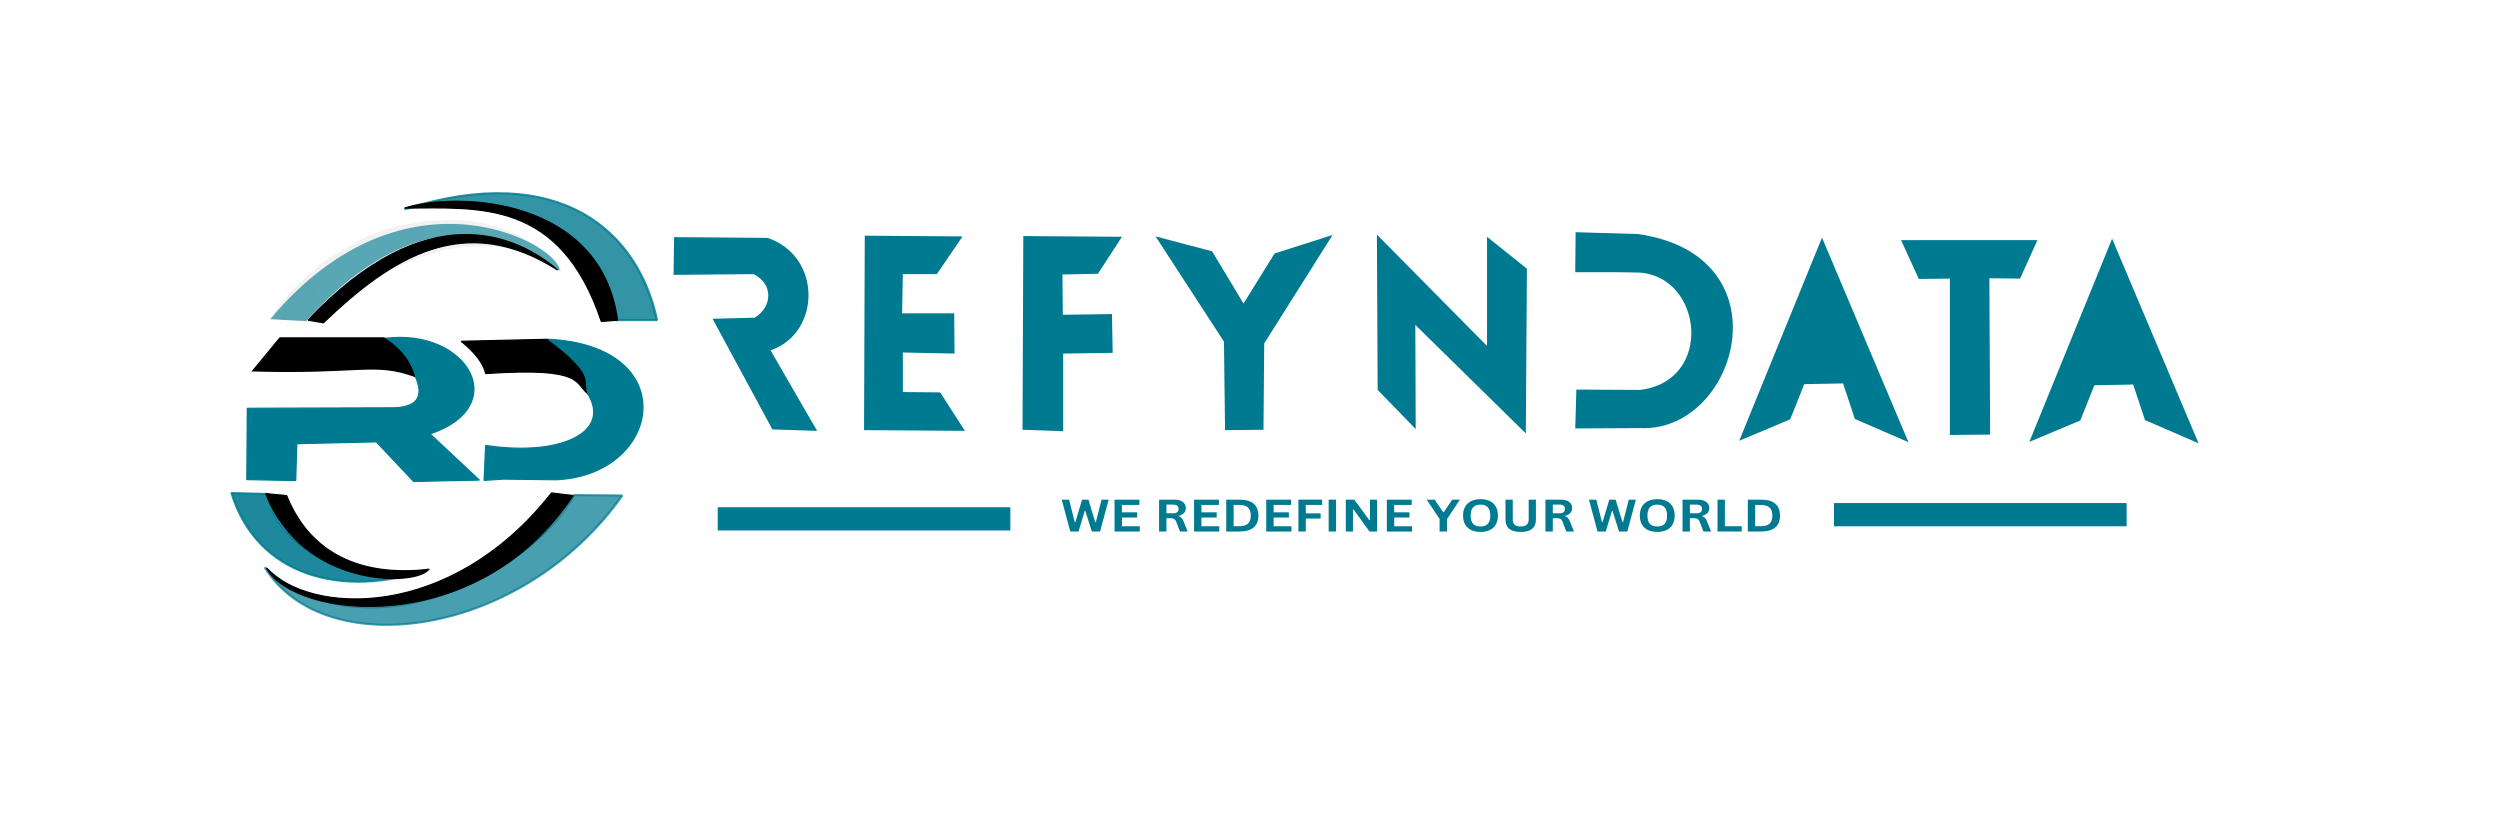 <?xml version="1.0" encoding="UTF-8" standalone="no"?>
<svg
   width="750"
   zoomAndPan="magnify"
   viewBox="0 0 562.5 187.5"
   height="250"
   preserveAspectRatio="xMidYMid"
   version="1.0"
   id="svg17863"
   sodipodi:docname="MW letter logo design (2).svg"
   inkscape:version="1.2.2 (732a01da63, 2022-12-09)"
   xmlns:inkscape="http://www.inkscape.org/namespaces/inkscape"
   xmlns:sodipodi="http://sodipodi.sourceforge.net/DTD/sodipodi-0.dtd"
   xmlns:xlink="http://www.w3.org/1999/xlink"
   xmlns="http://www.w3.org/2000/svg"
   xmlns:svg="http://www.w3.org/2000/svg">
  <sodipodi:namedview
     id="namedview17865"
     pagecolor="#ffffff"
     bordercolor="#000000"
     borderopacity="0.25"
     inkscape:showpageshadow="2"
     inkscape:pageopacity="0.0"
     inkscape:pagecheckerboard="0"
     inkscape:deskcolor="#d1d1d1"
     showgrid="false"
     inkscape:zoom="1.1370277"
     inkscape:cx="240.09969"
     inkscape:cy="262.52658"
     inkscape:window-width="1920"
     inkscape:window-height="991"
     inkscape:window-x="-9"
     inkscape:window-y="-9"
     inkscape:window-maximized="1"
     inkscape:current-layer="svg17863" />
  <defs
     id="defs17779">
    <g
       id="g17771" />
    <clipPath
       id="37480dcab2">
      <path
         d="M 63.977,206.895 H 305.715 v 27.688 H 63.977 Z m 0,0"
         clip-rule="nonzero"
         id="path17773" />
    </clipPath>
    <clipPath
       id="9ca12b0869">
      <path
         d="M 77.824,206.895 H 291.793 c 3.672,0 7.191,1.457 9.789,4.055 2.598,2.598 4.055,6.117 4.055,9.789 0,3.672 -1.457,7.191 -4.055,9.789 -2.598,2.598 -6.117,4.055 -9.789,4.055 H 77.824 c -3.672,0 -7.195,-1.457 -9.793,-4.055 -2.594,-2.598 -4.055,-6.117 -4.055,-9.789 0,-3.672 1.461,-7.191 4.055,-9.789 2.598,-2.598 6.121,-4.055 9.793,-4.055 z m 0,0"
         clip-rule="nonzero"
         id="path17776" />
    </clipPath>
    <inkscape:path-effect
       effect="bspline"
       id="path-effect15783"
       is_visible="true"
       lpeversion="1"
       weight="33.333"
       steps="2"
       helper_size="0"
       apply_no_weight="true"
       apply_with_weight="true"
       only_selected="false" />
    <linearGradient
       inkscape:collect="always"
       xlink:href="#linearGradient4941"
       id="linearGradient4943"
       x1="124.46"
       y1="106.072"
       x2="161.585"
       y2="106.072"
       gradientUnits="userSpaceOnUse" />
    <linearGradient
       inkscape:collect="always"
       id="linearGradient4941">
      <stop
         style="stop-color:#000000;stop-opacity:1;"
         offset="1"
         id="stop4937" />
      <stop
         style="stop-color:#000000;stop-opacity:0;"
         offset="1"
         id="stop4939" />
    </linearGradient>
    <linearGradient
       inkscape:collect="always"
       xlink:href="#linearGradient5294"
       id="linearGradient5296"
       x1="68.568"
       y1="162.123"
       x2="115.357"
       y2="162.123"
       gradientUnits="userSpaceOnUse" />
    <linearGradient
       inkscape:collect="always"
       id="linearGradient5294">
      <stop
         style="stop-color:#000000;stop-opacity:1;"
         offset="0.994"
         id="stop5290" />
      <stop
         style="stop-color:#000000;stop-opacity:0;"
         offset="1"
         id="stop5292" />
    </linearGradient>
    <linearGradient
       inkscape:collect="always"
       xlink:href="#linearGradient907"
       id="linearGradient909"
       x1="80.647"
       y1="76.656"
       x2="152.329"
       y2="76.656"
       gradientUnits="userSpaceOnUse" />
    <linearGradient
       inkscape:collect="always"
       id="linearGradient907">
      <stop
         style="stop-color:#000000;stop-opacity:1;"
         offset="0.959"
         id="stop903" />
      <stop
         style="stop-color:#000000;stop-opacity:0;"
         offset="1"
         id="stop905" />
    </linearGradient>
    <linearGradient
       inkscape:collect="always"
       xlink:href="#linearGradient1700"
       id="linearGradient1702"
       x1="108.324"
       y1="70.91"
       x2="169.466"
       y2="70.91"
       gradientUnits="userSpaceOnUse" />
    <linearGradient
       inkscape:collect="always"
       id="linearGradient1700">
      <stop
         style="stop-color:#000000;stop-opacity:1;"
         offset="1"
         id="stop1696" />
      <stop
         style="stop-color:#241f1c;stop-opacity:0;"
         offset="1"
         id="stop1698" />
    </linearGradient>
    <linearGradient
       inkscape:collect="always"
       xlink:href="#linearGradient4941"
       id="linearGradient5373"
       x1="68.796"
       y1="166.654"
       x2="156.741"
       y2="166.654"
       gradientUnits="userSpaceOnUse" />
    <linearGradient
       inkscape:collect="always"
       xlink:href="#linearGradient4941"
       id="linearGradient5817"
       x1="11.045"
       y1="79.776"
       x2="57.91"
       y2="79.776"
       gradientUnits="userSpaceOnUse"
       gradientTransform="translate(53.582,22.985)" />
  </defs>
  <rect
     x="-684.888"
     width="450"
     fill="#ffffff"
     y="44.59"
     height="450"
     fill-opacity="1"
     id="rect17781"
     style="display:none" />
  <rect
     x="-659.701"
     width="450"
     fill="#ffffff"
     y="20.336"
     height="450"
     fill-opacity="1"
     id="rect17783"
     style="display:none" />
  <g
     fill="#0079a0"
     fill-opacity="1"
     id="g17797"
     style="display:none">
    <g
       transform="translate(120.866,225.065)"
       id="g17795">
      <g
         id="g17793">
        <path
           d="m 9.535,0 h 3.543 L 9.449,-6.453 c 4.59,-1.332 4.043,-9.184 -1.531,-9.184 H 1.75 V 0 h 3.129 v -5.969 h 1.508 z m -4.656,-9.012 v -3.496 h 2.754 c 2.121,0 2.121,3.496 0,3.496 z m 0,0"
           id="path17791" />
      </g>
    </g>
  </g>
  <g
     fill="#0079a0"
     fill-opacity="1"
     id="g17805"
     style="display:none">
    <g
       transform="translate(135.889,225.065)"
       id="g17803">
      <g
         id="g17801">
        <path
           d="M 9.84,0 V -3.129 H 4.879 v -3.125 H 8.988 V -9.383 H 4.879 v -3.125 h 4.699 v -3.129 H 1.75 V 0 Z m 0,0"
           id="path17799" />
      </g>
    </g>
  </g>
  <g
     fill="#0079a0"
     fill-opacity="1"
     id="g17813"
     style="display:none">
    <g
       transform="translate(148.528,225.065)"
       id="g17811">
      <g
         id="g17809">
        <path
           d="m 9.559,-12.508 v -3.129 H 1.75 V 0 H 4.879 V -6.254 H 8.855 V -9.383 H 4.879 v -3.125 z m 0,0"
           id="path17807" />
      </g>
    </g>
  </g>
  <g
     fill="#0079a0"
     fill-opacity="1"
     id="g17821"
     style="display:none">
    <g
       transform="translate(160.534,225.065)"
       id="g17819">
      <g
         id="g17817">
        <path
           d="m 5.578,0 h 3.105 v -7.043 l 5.465,-8.594 H 10.324 L 7.129,-10.258 3.938,-15.637 H 0.133 l 5.445,8.594 z m 0,0"
           id="path17815" />
      </g>
    </g>
  </g>
  <g
     fill="#0079a0"
     fill-opacity="1"
     id="g17829"
     style="display:none">
    <g
       transform="translate(176.344,225.065)"
       id="g17827">
      <g
         id="g17825">
        <path
           d="m 4.879,-8.508 7.914,8.836 H 13.625 V -15.613 H 10.477 V -6.781 L 2.582,-15.965 H 1.75 V 0 h 3.129 z m 0,0"
           id="path17823" />
      </g>
    </g>
  </g>
  <g
     fill="#0079a0"
     fill-opacity="1"
     id="g17837"
     style="display:none">
    <g
       transform="translate(193.357,225.065)"
       id="g17835">
      <g
         id="g17833">
        <path
           d="M 6.406,-15.637 1.721,-15.724 1.75,0 h 4.656 c 9.973,0 10.381,-15.637 0,-15.637 z m 0,3.129 c 5.76,-0.102 6.082,9.379 0,9.379 H 4.879 l -0.117,-9.35 z"
           id="path17831"
           sodipodi:nodetypes="sccssssccs" />
      </g>
    </g>
  </g>
  <g
     fill="#0079a0"
     fill-opacity="1"
     id="g17845"
     style="display:none">
    <g
       transform="translate(210.37,225.065)"
       id="g17843">
      <g
         id="g17841">
        <path
           d="M 0.352,0 H 3.895 L 4.504,-1.684 H 9.688 L 10.324,0 H 13.844 L 7.262,-16.207 H 6.934 Z m 5.289,-4.613 1.469,-4.07 1.422,4.07 z m 0,0"
           id="path17839" />
      </g>
    </g>
  </g>
  <g
     fill="#0079a0"
     fill-opacity="1"
     id="g17845-3"
     style="display:none">
    <g
       transform="translate(210.37,225.065)"
       id="g17843-8">
      <g
         id="g17841-8">
        <path
           d="M 0.352,0 H 3.895 L 4.504,-1.684 H 9.688 L 10.324,0 H 13.844 L 7.262,-16.207 H 6.934 Z m 5.289,-4.613 1.469,-4.07 1.422,4.07 z m 0,0"
           id="path17839-5" />
      </g>
    </g>
  </g>
  <g
     fill="#0079a0"
     fill-opacity="1"
     id="g17845-3-2"
     style="display:none">
    <g
       transform="translate(210.37,225.065)"
       id="g17843-8-1">
      <g
         id="g17841-8-0">
        <path
           d="M 0.352,0 H 3.895 L 4.504,-1.684 H 9.688 L 10.324,0 H 13.844 L 7.262,-16.207 H 6.934 Z m 5.289,-4.613 1.469,-4.07 1.422,4.07 z m 0,0"
           id="path17839-5-8" />
      </g>
    </g>
  </g>
  <g
     fill="#0079a0"
     fill-opacity="1"
     id="g17853"
     style="display:none">
    <g
       transform="translate(226.267,225.065)"
       id="g17851">
      <g
         id="g17849">
        <path
           d="m 7.457,0 v -12.508 h 3.895 v -3.105 H 0.438 v 3.105 H 4.332 V 0 Z m 0,0"
           id="path17847" />
      </g>
    </g>
  </g>
  <g
     fill="#0079a0"
     fill-opacity="1"
     id="g17861"
     style="display:none">
    <g
       transform="translate(239.847,225.065)"
       id="g17859">
      <g
         id="g17857">
        <path
           d="M 0.352,0 H 3.895 L 4.504,-1.684 H 9.688 L 10.324,0 H 13.844 L 7.262,-16.207 H 6.934 Z m 5.289,-4.613 1.469,-4.07 1.422,4.07 z m 0,0"
           id="path17855" />
      </g>
    </g>
  </g>
  <g
     id="g27327"
     transform="matrix(2.852,0,0,2.8,-387.482,-380.469)">
    <g
       id="g20502"
       transform="translate(66.348,-54.571)">
      <path
         style="opacity:1;fill:#007a90;fill-opacity:1;stroke:#000000;stroke-width:0;stroke-dasharray:none"
         d="m 122.697,209.509 7.375,0.058 c 4.339,1.502 4.191,7.683 0.233,9.037 l 3.673,6.472 -3.527,-0.117 -4.722,-8.891 3.323,-0.087 c 1.393,-0.845 1.503,-2.711 -0.087,-3.498 l -6.312,0.058 z"
         id="path17869"
         sodipodi:nodetypes="cccccccccc" />
      <path
         style="opacity:1;fill:#007a90;fill-opacity:1;stroke:#000000;stroke-width:0;stroke-dasharray:none"
         d="m 137.739,209.392 7.667,0.058 0.029,0.029 -2.011,3.003 h -2.682 l -0.058,3.148 h 4.11 l 0.029,3.236 -4.081,-0.087 v 3.177 l 2.944,0.029 1.953,3.09 -7.958,-0.058 z"
         id="path17875"
         sodipodi:nodetypes="cccccccccccccc" />
      <path
         style="opacity:1;fill:#007a90;fill-opacity:1;stroke:#000000;stroke-width:0;stroke-dasharray:none"
         d="m 150.245,209.422 7.783,0.058 -1.895,2.973 -2.799,0.058 0.029,3.236 3.877,-0.058 0.058,3.119 -3.906,0.058 v 6.238 l -3.207,-0.117 z"
         id="path17877" />
      <path
         style="opacity:1;fill:#007a90;fill-opacity:1;stroke:#000000;stroke-width:0;stroke-dasharray:none"
         d="m 181.203,224.93 -3.003,-3.148 -0.058,-12.477 8.687,8.949 v -8.774 l 3.148,2.565 -0.087,13.235 -8.716,-8.716 z"
         id="path17879"
         sodipodi:nodetypes="ccccccccc" />
      <path
         style="opacity:1;fill:#007a90;fill-opacity:1;stroke:#000000;stroke-width:0;stroke-dasharray:none"
         d="m 160.681,209.451 4.46,1.195 2.478,4.198 2.449,-4.023 4.577,-1.487 -5.393,8.716 -0.058,6.938 -3.032,0.029 -0.087,-7.113 z"
         id="path17881" />
      <path
         style="opacity:1;fill:#007a90;fill-opacity:1;stroke:#000000;stroke-width:0;stroke-dasharray:none"
         d="m 193.789,212.324 h 3.2 l 1.762,0.029 c 5.099,0.224 6.02,8.717 0.147,9.433 l -5.02,-0.029 -0.088,3.125 5.167,-0.029 c 7.672,0.319 11.61,-13.89 -0.235,-15.595 l -4.903,-0.146 z"
         id="path17883"
         sodipodi:nodetypes="cccccccccc" />
      <path
         style="opacity:1;fill:#007a90;fill-opacity:1;stroke:#000000;stroke-width:0;stroke-dasharray:none"
         d="m 206.727,225.871 6.53,-16.325 6.821,16.441 -4.227,-1.866 -0.933,-2.857 -3.061,0.058 -1.108,2.828 z"
         id="path17885" />
      <path
         style="fill:#007a90;fill-opacity:1;stroke:#000000;stroke-width:0;stroke-dasharray:none"
         d="m 229.614,225.96 6.53,-16.325 6.821,16.441 -4.227,-1.866 -0.933,-2.857 -3.061,0.058 -1.108,2.828 z"
         id="path17885-5" />
      <path
         style="opacity:1;fill:#007a90;fill-opacity:1;stroke:#000000;stroke-width:0;stroke-dasharray:none"
         d="m 219.495,209.751 1.399,3.119 2.449,-0.029 v 12.564 l 3.177,-0.029 -0.058,-12.564 2.42,0.029 1.37,-3.09 z"
         id="path17889" />
    </g>
    <g
       id="g6178"
       transform="matrix(0.276,0,0,0.242,137.861,139.724)">
      <path
         style="opacity:0.81;fill:#000000;fill-opacity:0.063;stroke:#000000;stroke-width:0;stroke-miterlimit:0;stroke-opacity:1"
         d="m 72.518,90.09 c 2.373,0.712 7.957,0.858 10.748,0.913 2.791,0.055 2.791,0.019 2.864,-0.237 0.073,-0.256 0.219,-0.73 0.511,-1.241 0.292,-0.511 0.73,-1.059 1.35,-1.77 0.62,-0.712 1.423,-1.588 2.318,-2.537 0.894,-0.949 1.88,-1.971 2.92,-3.066 1.04,-1.095 2.135,-2.263 3.759,-3.558 1.624,-1.296 3.777,-2.719 5.694,-3.85 1.916,-1.131 3.595,-1.971 5.328,-2.828 1.734,-0.858 3.522,-1.734 5.073,-2.39 1.551,-0.657 2.865,-1.095 4.106,-1.533 1.241,-0.438 2.409,-0.876 3.686,-1.186 1.278,-0.31 2.664,-0.493 4.653,-0.639 1.989,-0.146 4.58,-0.255 6.606,-0.219 2.026,0.037 3.485,0.219 4.891,0.529 1.405,0.31 2.755,0.748 3.814,1.077 1.058,0.328 1.825,0.547 2.956,0.985 1.131,0.438 2.628,1.095 3.869,1.807 1.241,0.712 2.226,1.478 3.193,2.281 0.967,0.803 1.916,1.642 2.299,1.843 0.383,0.201 0.2,-0.237 -0.091,-0.766 -0.292,-0.529 -0.693,-1.15 -1.204,-1.861 -0.511,-0.712 -1.131,-1.515 -2.08,-2.482 -0.949,-0.967 -2.226,-2.099 -3.193,-2.974 -0.967,-0.876 -1.624,-1.496 -2.774,-2.299 -1.15,-0.803 -2.792,-1.788 -4.069,-2.5 -1.277,-0.712 -2.19,-1.15 -3.23,-1.533 -1.04,-0.383 -2.208,-0.712 -3.23,-1.022 -1.022,-0.31 -1.898,-0.602 -3.23,-0.894 -1.332,-0.292 -3.12,-0.584 -4.69,-0.767 -1.569,-0.183 -2.92,-0.256 -4.507,-0.237 -1.588,0.018 -3.412,0.128 -5.347,0.347 -1.934,0.219 -3.978,0.547 -5.967,0.967 -1.989,0.42 -3.923,0.931 -5.511,1.478 -1.588,0.547 -2.829,1.131 -4.142,1.752 -1.314,0.62 -2.701,1.277 -3.978,2.007 -1.277,0.73 -2.445,1.533 -3.522,2.263 -1.077,0.73 -2.062,1.387 -3.193,2.153 -1.131,0.766 -2.409,1.642 -3.595,2.646 -1.186,1.004 -2.281,2.135 -3.321,3.212 -1.04,1.077 -2.026,2.099 -3.102,3.285 -1.077,1.186 -2.245,2.536 -3.266,3.814 -1.022,1.277 -1.898,2.482 -2.555,3.431 -0.657,0.949 -1.095,1.642 -1.734,2.628 -0.639,0.985 -1.478,2.263 0.895,2.974 z"
         id="path15781"
         inkscape:path-effect="#path-effect15783"
         inkscape:original-d="m 69.305589,90.655651 c 5.584862,0.146984 11.168725,0.292967 16.751587,0.43795 0.001,-0.0355 0.001,-0.07199 0,-0.109487 0.146987,-0.473455 0.292967,-0.947892 0.43795,-1.423338 0.438959,-0.546448 0.8769,-1.093875 1.31385,-1.642312 0.803925,-0.874918 1.606817,-1.7508 2.408725,-2.6277 0.986408,-1.020904 1.971775,-2.042767 2.956163,-3.06565 1.095897,-1.16689 2.19075,-2.334734 3.284625,-3.5036 2.154297,-1.422366 4.307511,-2.845675 6.459761,-4.270013 1.67984,-0.838421 3.35862,-1.677808 5.03643,-2.518212 1.78933,-0.874918 3.57759,-1.7508 5.36488,-2.6277 1.31488,-0.436959 2.6287,-0.8749 3.94155,-1.31385 1.16889,-0.436959 2.33674,-0.8749 3.5036,-1.31385 1.38787,-0.181483 2.77469,-0.363959 4.16053,-0.547438 2.59226,-0.10849 5.18341,-0.217975 7.77361,-0.328462 1.46086,0.183482 2.92067,0.365958 4.3795,0.547437 1.35137,0.438959 2.70169,0.8769 4.05104,1.31385 0.76743,0.219979 1.53382,0.43895 2.29924,0.656925 1.49736,0.657938 2.99366,1.31485 4.48898,1.970775 0.98641,0.767428 1.97178,1.533825 2.95617,2.299238 0.94991,0.840421 1.89878,1.679808 2.84667,2.518212 -0.18148,-0.436959 -0.36396,-0.8749 -0.54744,-1.31385 -0.40046,-0.619441 -0.8019,-1.239858 -1.20436,-1.861287 -0.61944,-0.801925 -1.23986,-1.604817 -1.86129,-2.408725 -1.27637,-1.130394 -2.5537,-2.261742 -3.83206,-3.394113 -0.65594,-0.619442 -1.31285,-1.239858 -1.97077,-1.861288 -1.64135,-0.984407 -3.28363,-1.969775 -4.92694,-2.956162 -0.91141,-0.436959 -1.82379,-0.8749 -2.73719,-1.31385 -1.16689,-0.327469 -2.33473,-0.655925 -3.5036,-0.985388 -0.87492,-0.290972 -1.7508,-0.582933 -2.6277,-0.8759 -1.78733,-0.290972 -3.57559,-0.582933 -5.36489,-0.8759 -1.34937,-0.07199 -2.69969,-0.144983 -4.05103,-0.218975 -1.82383,0.11049 -3.64859,0.219975 -5.47438,0.328463 -2.04281,0.329469 -4.08653,0.657925 -6.1313,0.985387 -1.93332,0.511952 -3.86756,1.022884 -5.80284,1.532825 -1.23988,0.584945 -2.48071,1.168867 -3.722571,1.7518 -1.385869,0.657939 -2.772683,1.31485 -4.160525,1.970775 -1.16689,0.803925 -2.334733,1.606817 -3.5036,2.408726 -0.984407,0.657938 -1.969775,1.31485 -2.956163,1.970775 -1.276379,0.876917 -2.553708,1.7528 -3.832062,2.6277 -1.093897,1.132393 -2.18875,2.263741 -3.284625,3.394112 -0.984407,1.022904 -1.969775,2.044767 -2.956163,3.06565 -1.16689,1.351373 -2.334733,2.701692 -3.5036,4.051038 -0.874917,1.205386 -1.7508,2.409725 -2.6277,3.613087 -0.436959,0.694435 -0.8749,1.387842 -1.31385,2.080263 -0.838421,1.27838 -1.677808,2.555708 -2.518212,3.832062 z" />
      <path
         style="opacity:0.17;fill:#0079a0;fill-opacity:0.063;stroke:#b7c4c8;stroke-width:0;stroke-miterlimit:0;stroke-opacity:0.796"
         d="m 78.738,76.766 c -1.087,0.282 -2.351,0.638 -2.706,1.878 -0.68,0.445 -0.387,1.405 -1.105,1.766 -0.935,0.878 -0.986,2.266 -0.951,3.434 -0.705,0.867 -0.826,2.104 -0.42,3.116 0.198,0.771 -0.404,0.796 -1.005,0.942 -1.855,0.39 -2.741,3.018 -1.237,4.293 1.136,1.231 2.882,0.59 4.287,0.601 1.396,0.021 2.765,-0.276 4.125,-0.504 1.427,0.335 2.832,-0.601 3.266,-1.96 0.508,-0.968 0.182,-2.196 -0.524,-2.952 0.15,-1.054 -0.402,-2.047 -1.039,-2.775 -0.24,-0.592 0.122,-1.088 0.171,-1.678 1.664,-0.77 1.912,-3.114 0.737,-4.413 -0.642,-1.254 -2.226,-1.974 -3.598,-1.749 z m 0.263,3.678 c 0.981,0.119 1.968,1.229 1.561,2.203 -0.378,-0.392 -0.882,-0.645 -1.408,-0.77 0.555,0.137 1.777,0.932 0.822,1.383 -0.37,0.467 -1.534,0.512 -1.784,0.417 0.596,0.278 1.432,0.236 1.942,0.107 -0.547,0.443 -0.608,0.539 -1.44,0.693 -0.414,0.053 -0.456,-0.236 -0.927,0.089 -0.687,0.137 -1.708,-0.435 -0.843,-0.429 -0.872,0.318 -1.474,-0.741 -1.482,-1.526 0.218,0.479 1.004,1.012 1.316,1.063 -0.621,-0.265 -1.77,-1.211 -0.857,-1.788 0.91,0.982 0.039,-0.148 0.288,-0.199 -0.74,-0.016 0.009,-1.046 0.565,-1.042 0.827,-0.101 1.406,-0.208 2.247,-0.201 z m -0.778,0.209 c 0.68,0.444 0.231,-0.048 0,0 z m -0.104,-0.038 c 0.092,0.025 -0.103,-0.035 0,0 z m -0.589,0.056 c 0.015,-0.003 0.065,-0.038 0,0 z m -0.298,0.187 c 0.016,-0.006 0.061,-0.05 0,0 z m -0.226,0.192 c 0.016,-0.009 0.058,-0.062 0,0 z m -0.168,0.183 c 0.015,-0.013 0.055,-0.073 0,0 z m -0.117,0.159 c 0.015,-0.015 0.054,-0.086 0,0 z m -0.101,0.169 c 0.007,-0.009 0.026,-0.051 0,0 z m -0.837,0.21 c -0.272,1.563 -0.441,-0.74 0,0 z m 0.753,-0.036 c 0.007,-0.008 0.021,-0.057 0,0 z m -0.106,0.304 c 0.013,-0.021 0.026,-0.12 0,0 z m 0.087,0.317 c -0.008,-0.012 -0.057,-0.046 0,0 z m 0.211,0.161 c -0.011,-0.012 -0.064,-0.039 0,0 z m -0.367,0.049 c 0.006,-0.028 -0.004,-0.136 0,0 z m 0.575,0.075 c -0.013,-0.011 -0.07,-0.034 0,0 z m -0.564,0.127 c 0.002,-0.03 -0.017,-0.138 0,0 z M 77.113,82.723 c -0.013,-0.009 -0.077,-0.029 0,0 z m 0.189,0.067 c 0.032,0.008 -0.083,-0.024 0,0 z M 76.393,82.915 c -1.6e-4,-0.03 -0.03,-0.143 0,0 z m 0.033,0.137 c -0.003,-0.03 -0.043,-0.141 0,0 z m 0.043,0.129 c -0.006,-0.03 -0.053,-0.137 0,0 z m 0.047,0.112 c -0.007,-0.027 -0.063,-0.132 0,0 z m 0.063,0.123 c -0.009,-0.026 -0.072,-0.123 0,0 z m 0.089,0.142 c -0.01,-0.024 -0.08,-0.111 0,0 z m 0.306,0.348 c -0.011,-0.02 -0.093,-0.077 0,0 z m 0.263,0.204 c -0.014,-0.018 -0.095,-0.056 0,0 z m 0.294,0.163 c -0.009,-0.008 -0.047,-0.019 0,0 z m 0.225,0.09 c -0.008,-0.006 -0.05,-0.015 0,0 z m -0.709,0.911 c 1.157,0.231 0.926,0.792 -0.109,0.571 -1.093,-0.309 -1.364,-0.783 0.109,-0.571 z m -1.923,0.576 c 0.866,0.634 2.143,0.667 3.009,0.017 0.668,0.507 0.858,1.15 -0.039,1.401 -0.967,0.957 0.979,-1.084 0.817,0.107 0.017,0.765 -0.462,2.061 -1.344,1.921 -0.825,-0.512 -0.504,-0.309 -1.032,-0.846 -0.233,-0.897 -0.133,-0.261 0.002,0.274 -1.165,-0.215 -0.832,-1.188 0.14,-1.403 1.105,-0.219 0.263,-0.114 -0.359,-0.087 -0.868,0.288 -1.542,0.035 -1.285,-1 -0.026,-0.103 0.031,-0.356 0.091,-0.382 z m 2.579,1.779 c 0.012,-0.008 0.03,-0.039 0,0 z m -0.073,0.087 c -0.05,0.061 0.04,-0.044 0,0 z m -2.257,0.819 c 0.626,0.221 1.358,0.105 1.502,0.907 0.513,0.65 -1.155,0.34 -1.498,0.073 -0.553,-0.077 -0.058,-0.77 -0.004,-0.979 z"
         id="path16619" />
      <path
         style="opacity:0.63;fill:#007a90;fill-opacity:1;stroke:#000000;stroke-width:0.7;stroke-miterlimit:0;stroke-dasharray:none;stroke-opacity:0"
         d="M 69.987,90.116 C 109.074,35.896 153.493,66.064 152.671,74.013 144.897,67.196 117.008,43.635 80.253,90.735 Z"
         id="path19083"
         sodipodi:nodetypes="cccc" />
      <path
         style="opacity:0.8;fill:#007a90;fill-opacity:1;stroke:#007a90;stroke-width:0.7;stroke-miterlimit:0;stroke-dasharray:none;stroke-opacity:1"
         d="m 168.546,90.426 h 11.996 C 175.214,61.288 153.16,37.224 108.387,53.574 147.896,43.413 168.179,70.893 168.546,90.426 Z"
         id="path19085"
         sodipodi:nodetypes="cccc" />
      <path
         style="opacity:0.88;fill:#007a90;fill-opacity:1;stroke:#007a90;stroke-width:0.7;stroke-miterlimit:0;stroke-dasharray:none;stroke-opacity:0.957"
         d="m 58.967,147.844 10.394,0.31 c 2.735,21.526 32.977,33.001 46.148,24.956 -25.026,9.962 -49.255,2.253 -56.543,-25.265 z"
         id="path19871"
         sodipodi:nodetypes="cccc" />
      <path
         style="opacity:0.72;fill:#007a90;fill-opacity:1;stroke:#007a90;stroke-width:0.7;stroke-miterlimit:0;stroke-dasharray:none;stroke-opacity:1"
         d="m 156.816,148.517 13.816,0.128 c -28.787,47.311 -85.106,55.995 -102.194,23.845 28.214,30.745 76.161,2.194 88.377,-23.973 z"
         id="path19927"
         sodipodi:nodetypes="cccc" />
      <path
         style="opacity:1;fill:#007a90;fill-opacity:1;stroke:#007a90;stroke-width:0.4;stroke-miterlimit:0;stroke-dasharray:none;stroke-opacity:1"
         d="m 102.968,96.465 c -1.184,-2.293 20.378,22.428 2.477,23.071 l -41.961,0.155 -0.155,23.69 13.935,0.31 0.31,-12.232 22.761,-0.619 10.684,13.161 18.735,-0.465 -14.09,-15.329 c 23.685,-9.208 10.609,-35.161 -12.697,-31.742 z"
         id="path21383"
         sodipodi:nodetypes="ccccccccccc" />
      <path
         style="opacity:1;fill:url(#linearGradient4943);fill-opacity:1;stroke:#000000;stroke-width:0.4;stroke-miterlimit:0;stroke-dasharray:none;stroke-opacity:1"
         d="m 124.597,97.444 c 4.114,3.873 6.397,7.441 7.007,10.73 29.213,-2.306 25.086,3.539 29.781,7.226 -0.082,-6.204 -3.221,-12.409 -12.044,-18.613 z"
         id="path21387"
         sodipodi:nodetypes="ccccc" />
      <path
         style="opacity:1;fill:#007a90;fill-opacity:1;stroke:#007a90;stroke-width:0.4;stroke-miterlimit:0;stroke-dasharray:none;stroke-opacity:1"
         d="m 131.604,132.042 c 21.226,3.697 35.809,-4.205 29.343,-16.861 -1.567,-5.236 2.531,-6.176 -11.387,-18.394 39.009,2.321 32.142,45.376 1.971,46.642 l -14.89,-0.219 -5.474,0.438 z"
         id="path21389"
         sodipodi:nodetypes="ccccccc" />
      <path
         style="opacity:1;fill:url(#linearGradient5296);fill-opacity:1;stroke:#000000;stroke-width:0.4;stroke-miterlimit:0;stroke-dasharray:none;stroke-opacity:1"
         d="m 68.758,148.027 5.912,0.657 c 9.681,28.01 33.638,25.279 40.51,24.525 -2.943,5.421 -35.752,6.825 -46.423,-25.182 z"
         id="path21391"
         sodipodi:nodetypes="cccc" />
      <path
         style="opacity:1;fill:url(#linearGradient909);fill-opacity:1;stroke:#000000;stroke-width:0.4;stroke-miterlimit:0;stroke-dasharray:none;stroke-opacity:1"
         d="m 80.802,90.437 4.38,0.876 C 104.841,69.417 125.599,54.115 152.188,73.795 140.386,62.08 114.867,48.564 80.802,90.437 Z"
         id="path21393"
         sodipodi:nodetypes="cccc" />
      <path
         style="opacity:1;fill:url(#linearGradient1702);fill-opacity:1;stroke:#000000;stroke-width:0.4;stroke-miterlimit:0;stroke-dasharray:none;stroke-opacity:1"
         d="m 164.669,90.875 4.598,-0.438 c -4.785,-40.799 -45.71,-42.769 -60.875,-37.226 21.335,-0.048 44.548,-2.975 56.277,37.664 z"
         id="path21395"
         sodipodi:nodetypes="cccc" />
      <path
         style="opacity:1;fill:url(#linearGradient5373);fill-opacity:1;stroke:#000000;stroke-width:0.4;stroke-miterlimit:0;stroke-dasharray:none;stroke-opacity:1"
         d="m 150.436,147.808 6.131,0.876 c -27.387,47.961 -79.685,41.012 -87.59,24.087 12.111,15.425 52.373,17.984 81.459,-24.963 z"
         id="path21397"
         sodipodi:nodetypes="cccc" />
      <path
         style="fill:url(#linearGradient5817);fill-opacity:1;stroke:#ffffff;stroke-width:0;stroke-opacity:1"
         d="M 64.627,107.463 72.687,96.119 h 29.851 c 5.832,4.428 7.857,8.856 8.955,13.284 -11.771,-5.061 -15.43,-0.837 -46.866,-1.94 z"
         id="path5740"
         sodipodi:nodetypes="ccccc" />
    </g>
    <g
       id="g22391"
       style="fill:#007a90;fill-opacity:1"
       transform="matrix(0.188,0,0,0.163,207.066,144.491)">
      <g
         id="g22311"
         style="fill:#007a90;fill-opacity:1">
        <g
           id="g21467"
           transform="translate(30.413,-46.426)"
           style="fill:#007a90;fill-opacity:1">
          <g
             fill="#0079a0"
             fill-opacity="1"
             id="g21223"
             style="fill:#007a90;fill-opacity:1">
            <g
               transform="translate(35.951,255.633)"
               id="g21221"
               style="fill:#007a90;fill-opacity:1">
              <g
                 id="g21219"
                 style="fill:#007a90;fill-opacity:1">
                <path
                   d="M 7.5,0 H 4.031 L 0.438,-15.703 H 3.531 L 5.891,-4.656 h 0.281 l 2.812,-11.047 h 2.656 L 14.5,-4.656 h 0.266 l 2.391,-11.047 h 2.984 L 16.547,0 h -3.469 l -2.75,-10.125 H 10.094 Z m 0,0"
                   id="path21217"
                   style="fill:#007a90;fill-opacity:1" />
              </g>
            </g>
          </g>
          <g
             fill="#0079a0"
             fill-opacity="1"
             id="g21231"
             style="fill:#007a90;fill-opacity:1">
            <g
               transform="translate(56.508,255.633)"
               id="g21229"
               style="fill:#007a90;fill-opacity:1">
              <g
                 id="g21227"
                 style="fill:#007a90;fill-opacity:1">
                <path
                   d="m 5.141,-6.891 v 4.297 h 7.5 V 0 H 2.047 V -15.703 H 12.469 v 2.594 H 5.141 V -9.438 h 6.406 v 2.547 z m 0,0"
                   id="path21225"
                   style="fill:#007a90;fill-opacity:1" />
              </g>
            </g>
          </g>
          <g
             fill="#0079a0"
             fill-opacity="1"
             id="g21245"
             style="fill:#007a90;fill-opacity:1">
            <g
               transform="translate(75.196,255.633)"
               id="g21243"
               style="fill:#007a90;fill-opacity:1">
              <g
                 id="g21241"
                 style="fill:#007a90;fill-opacity:1">
                <path
                   d="M 2.047,0 V -15.703 H 8.344 c 1.625,0 2.848,0.375 3.672,1.125 0.832,0.75 1.25,1.781 1.25,3.094 0,0.949 -0.246,1.73 -0.734,2.344 C 12.051,-8.535 11.332,-8.07 10.375,-7.75 v 0.234 c 0.5,0.211 0.898,0.527 1.203,0.953 0.301,0.418 0.586,1.043 0.859,1.875 L 14.016,0 H 10.812 L 9.281,-4.688 C 9.125,-5.164 8.945,-5.535 8.75,-5.797 8.551,-6.055 8.301,-6.242 8,-6.359 c -0.305,-0.125 -0.699,-0.188 -1.188,-0.188 H 5.141 V 0 Z M 7.969,-9 c 1.508,0 2.266,-0.703 2.266,-2.109 0,-1.426 -0.758,-2.141 -2.266,-2.141 H 5.141 V -9 Z m 0,0"
                   id="path21239"
                   style="fill:#007a90;fill-opacity:1" />
              </g>
            </g>
          </g>
          <g
             fill="#0079a0"
             fill-opacity="1"
             id="g21253"
             style="fill:#007a90;fill-opacity:1">
            <g
               transform="translate(89.878,255.633)"
               id="g21251"
               style="fill:#007a90;fill-opacity:1">
              <g
                 id="g21249"
                 style="fill:#007a90;fill-opacity:1">
                <path
                   d="m 5.141,-6.891 v 4.297 h 7.5 V 0 H 2.047 V -15.703 H 12.469 v 2.594 H 5.141 V -9.438 h 6.406 v 2.547 z m 0,0"
                   id="path21247"
                   style="fill:#007a90;fill-opacity:1" />
              </g>
            </g>
          </g>
          <g
             fill="#0079a0"
             fill-opacity="1"
             id="g21261"
             style="fill:#007a90;fill-opacity:1">
            <g
               transform="translate(103.379,255.633)"
               id="g21259"
               style="fill:#007a90;fill-opacity:1">
              <g
                 id="g21257"
                 style="fill:#007a90;fill-opacity:1">
                <path
                   d="m 7.688,-15.703 c 2.551,0 4.5,0.664 5.844,1.984 1.344,1.312 2.016,3.266 2.016,5.859 0,2.594 -0.672,4.555 -2.016,5.875 C 12.188,-0.66 10.238,0 7.688,0 H 2.047 v -15.703 z m -0.172,13.094 c 1.613,0 2.82,-0.41 3.625,-1.234 0.801,-0.832 1.203,-2.172 1.203,-4.016 0,-1.832 -0.402,-3.16 -1.203,-3.984 -0.805,-0.832 -2.012,-1.25 -3.625,-1.25 h -2.375 v 10.484 z m 0,0"
                   id="path21255"
                   style="fill:#007a90;fill-opacity:1" />
              </g>
            </g>
          </g>
          <g
             fill="#0079a0"
             fill-opacity="1"
             id="g21269"
             style="fill:#007a90;fill-opacity:1">
            <g
               transform="translate(120.166,255.633)"
               id="g21267"
               style="fill:#007a90;fill-opacity:1">
              <g
                 id="g21265"
                 style="fill:#007a90;fill-opacity:1">
                <path
                   d="m 5.141,-6.891 v 4.297 h 7.5 V 0 H 2.047 V -15.703 H 12.469 v 2.594 H 5.141 V -9.438 h 6.406 v 2.547 z m 0,0"
                   id="path21263"
                   style="fill:#007a90;fill-opacity:1" />
              </g>
            </g>
          </g>
          <g
             fill="#0079a0"
             fill-opacity="1"
             id="g21277"
             style="fill:#007a90;fill-opacity:1">
            <g
               transform="translate(133.666,255.633)"
               id="g21275"
               style="fill:#007a90;fill-opacity:1">
              <g
                 id="g21273"
                 style="fill:#007a90;fill-opacity:1">
                <path
                   d="m 12,-15.703 v 2.594 H 5.141 v 4.156 h 6.219 V -6.375 H 5.141 V 0 h -3.094 v -15.703 z m 0,0"
                   id="path21271"
                   style="fill:#007a90;fill-opacity:1" />
              </g>
            </g>
          </g>
          <g
             fill="#0079a0"
             fill-opacity="1"
             id="g21285"
             style="fill:#007a90;fill-opacity:1">
            <g
               transform="translate(146.361,255.633)"
               id="g21283"
               style="fill:#007a90;fill-opacity:1">
              <g
                 id="g21281"
                 style="fill:#007a90;fill-opacity:1">
                <path
                   d="m 5.141,0 h -3.094 v -15.703 h 3.094 z m 0,0"
                   id="path21279"
                   style="fill:#007a90;fill-opacity:1" />
              </g>
            </g>
          </g>
          <g
             fill="#0079a0"
             fill-opacity="1"
             id="g21293"
             style="fill:#007a90;fill-opacity:1">
            <g
               transform="translate(153.557,255.633)"
               id="g21291"
               style="fill:#007a90;fill-opacity:1">
              <g
                 id="g21289"
                 style="fill:#007a90;fill-opacity:1">
                <path
                   d="m 5.047,0 h -3 V -15.703 H 5.594 L 11.906,-5.594 12.188,-5.625 v -10.078 h 2.984 V 0 h -3.188 L 5.312,-10.812 5.047,-10.766 Z m 0,0"
                   id="path21287"
                   style="fill:#007a90;fill-opacity:1" />
              </g>
            </g>
          </g>
          <g
             fill="#0079a0"
             fill-opacity="1"
             id="g21301"
             style="fill:#007a90;fill-opacity:1">
            <g
               transform="translate(170.774,255.633)"
               id="g21299"
               style="fill:#007a90;fill-opacity:1">
              <g
                 id="g21297"
                 style="fill:#007a90;fill-opacity:1">
                <path
                   d="m 5.141,-6.891 v 4.297 h 7.5 V 0 H 2.047 V -15.703 H 12.469 v 2.594 H 5.141 V -9.438 h 6.406 v 2.547 z m 0,0"
                   id="path21295"
                   style="fill:#007a90;fill-opacity:1" />
              </g>
            </g>
          </g>
          <g
             fill="#0079a0"
             fill-opacity="1"
             id="g21315"
             style="fill:#007a90;fill-opacity:1">
            <g
               transform="translate(189.462,255.633)"
               id="g21313"
               style="fill:#007a90;fill-opacity:1">
              <g
                 id="g21311"
                 style="fill:#007a90;fill-opacity:1">
                <path
                   d="M 8.609,0 H 5.5 v -6.172 l -5.422,-9.531 H 3.406 L 7,-9.531 h 0.266 l 3.516,-6.172 h 3.25 l -5.422,9.531 z m 0,0"
                   id="path21309"
                   style="fill:#007a90;fill-opacity:1" />
              </g>
            </g>
          </g>
          <g
             fill="#0079a0"
             fill-opacity="1"
             id="g21323"
             style="fill:#007a90;fill-opacity:1">
            <g
               transform="translate(203.564,255.633)"
               id="g21321"
               style="fill:#007a90;fill-opacity:1">
              <g
                 id="g21319"
                 style="fill:#007a90;fill-opacity:1">
                <path
                   d="m 8.562,0.219 c -1.438,0 -2.711,-0.289 -3.812,-0.875 -1.094,-0.582 -1.953,-1.477 -2.578,-2.688 -0.625,-1.207 -0.938,-2.711 -0.938,-4.516 0,-1.789 0.312,-3.289 0.938,-4.5 0.625,-1.207 1.484,-2.102 2.578,-2.688 1.102,-0.594 2.375,-0.891 3.812,-0.891 1.438,0 2.703,0.293 3.797,0.875 1.102,0.586 1.961,1.484 2.578,2.703 0.613,1.211 0.922,2.711 0.922,4.5 0,1.805 -0.309,3.309 -0.922,4.516 -0.617,1.211 -1.477,2.105 -2.578,2.688 C 11.266,-0.07 10,0.219 8.562,0.219 Z m 0,-2.688 c 1.332,0 2.348,-0.426 3.047,-1.281 0.707,-0.852 1.062,-2.223 1.062,-4.109 0,-1.875 -0.355,-3.238 -1.062,-4.094 C 10.91,-12.816 9.895,-13.25 8.562,-13.25 c -1.344,0 -2.371,0.434 -3.078,1.297 -0.699,0.855 -1.047,2.219 -1.047,4.094 0,1.887 0.348,3.258 1.047,4.109 0.707,0.855 1.734,1.281 3.078,1.281 z m 0,0"
                   id="path21317"
                   style="fill:#007a90;fill-opacity:1" />
              </g>
            </g>
          </g>
          <g
             fill="#0079a0"
             fill-opacity="1"
             id="g21331"
             style="fill:#007a90;fill-opacity:1">
            <g
               transform="translate(220.673,255.633)"
               id="g21329"
               style="fill:#007a90;fill-opacity:1">
              <g
                 id="g21327"
                 style="fill:#007a90;fill-opacity:1">
                <path
                   d="M 8.328,0.219 C 6.16,0.219 4.551,-0.289 3.5,-1.312 2.457,-2.344 1.938,-3.867 1.938,-5.891 v -9.812 h 3.047 v 9.797 c 0,1.148 0.273,2.008 0.828,2.578 0.551,0.574 1.391,0.859 2.516,0.859 2.227,0 3.344,-1.145 3.344,-3.438 v -9.797 h 3.031 v 9.812 c 0,2.023 -0.527,3.547 -1.578,4.578 -1.043,1.023 -2.641,1.531 -4.797,1.531 z m 0,0"
                   id="path21325"
                   style="fill:#007a90;fill-opacity:1" />
              </g>
            </g>
          </g>
          <g
             fill="#0079a0"
             fill-opacity="1"
             id="g21339"
             style="fill:#007a90;fill-opacity:1">
            <g
               transform="translate(237.321,255.633)"
               id="g21337"
               style="fill:#007a90;fill-opacity:1">
              <g
                 id="g21335"
                 style="fill:#007a90;fill-opacity:1">
                <path
                   d="M 2.047,0 V -15.703 H 8.344 c 1.625,0 2.848,0.375 3.672,1.125 0.832,0.75 1.25,1.781 1.25,3.094 0,0.949 -0.246,1.73 -0.734,2.344 C 12.051,-8.535 11.332,-8.07 10.375,-7.75 v 0.234 c 0.5,0.211 0.898,0.527 1.203,0.953 0.301,0.418 0.586,1.043 0.859,1.875 L 14.016,0 H 10.812 L 9.281,-4.688 C 9.125,-5.164 8.945,-5.535 8.75,-5.797 8.551,-6.055 8.301,-6.242 8,-6.359 c -0.305,-0.125 -0.699,-0.188 -1.188,-0.188 H 5.141 V 0 Z M 7.969,-9 c 1.508,0 2.266,-0.703 2.266,-2.109 0,-1.426 -0.758,-2.141 -2.266,-2.141 H 5.141 V -9 Z m 0,0"
                   id="path21333"
                   style="fill:#007a90;fill-opacity:1" />
              </g>
            </g>
          </g>
          <g
             fill="#0079a0"
             fill-opacity="1"
             id="g21353"
             style="fill:#007a90;fill-opacity:1">
            <g
               transform="translate(257.19,255.633)"
               id="g21351"
               style="fill:#007a90;fill-opacity:1">
              <g
                 id="g21349"
                 style="fill:#007a90;fill-opacity:1">
                <path
                   d="M 7.5,0 H 4.031 L 0.438,-15.703 H 3.531 L 5.891,-4.656 h 0.281 l 2.812,-11.047 h 2.656 L 14.5,-4.656 h 0.266 l 2.391,-11.047 h 2.984 L 16.547,0 h -3.469 l -2.75,-10.125 H 10.094 Z m 0,0"
                   id="path21347"
                   style="fill:#007a90;fill-opacity:1" />
              </g>
            </g>
          </g>
          <g
             fill="#0079a0"
             fill-opacity="1"
             id="g21361"
             style="fill:#007a90;fill-opacity:1">
            <g
               transform="translate(277.747,255.633)"
               id="g21359"
               style="fill:#007a90;fill-opacity:1">
              <g
                 id="g21357"
                 style="fill:#007a90;fill-opacity:1">
                <path
                   d="m 8.562,0.219 c -1.438,0 -2.711,-0.289 -3.812,-0.875 -1.094,-0.582 -1.953,-1.477 -2.578,-2.688 -0.625,-1.207 -0.938,-2.711 -0.938,-4.516 0,-1.789 0.312,-3.289 0.938,-4.5 0.625,-1.207 1.484,-2.102 2.578,-2.688 1.102,-0.594 2.375,-0.891 3.812,-0.891 1.438,0 2.703,0.293 3.797,0.875 1.102,0.586 1.961,1.484 2.578,2.703 0.613,1.211 0.922,2.711 0.922,4.5 0,1.805 -0.309,3.309 -0.922,4.516 -0.617,1.211 -1.477,2.105 -2.578,2.688 C 11.266,-0.07 10,0.219 8.562,0.219 Z m 0,-2.688 c 1.332,0 2.348,-0.426 3.047,-1.281 0.707,-0.852 1.062,-2.223 1.062,-4.109 0,-1.875 -0.355,-3.238 -1.062,-4.094 C 10.91,-12.816 9.895,-13.25 8.562,-13.25 c -1.344,0 -2.371,0.434 -3.078,1.297 -0.699,0.855 -1.047,2.219 -1.047,4.094 0,1.887 0.348,3.258 1.047,4.109 0.707,0.855 1.734,1.281 3.078,1.281 z m 0,0"
                   id="path21355"
                   style="fill:#007a90;fill-opacity:1" />
              </g>
            </g>
          </g>
          <g
             fill="#0079a0"
             fill-opacity="1"
             id="g21369"
             style="fill:#007a90;fill-opacity:1">
            <g
               transform="translate(294.856,255.633)"
               id="g21367"
               style="fill:#007a90;fill-opacity:1">
              <g
                 id="g21365"
                 style="fill:#007a90;fill-opacity:1">
                <path
                   d="M 2.047,0 V -15.703 H 8.344 c 1.625,0 2.848,0.375 3.672,1.125 0.832,0.75 1.25,1.781 1.25,3.094 0,0.949 -0.246,1.73 -0.734,2.344 C 12.051,-8.535 11.332,-8.07 10.375,-7.75 v 0.234 c 0.5,0.211 0.898,0.527 1.203,0.953 0.301,0.418 0.586,1.043 0.859,1.875 L 14.016,0 H 10.812 L 9.281,-4.688 C 9.125,-5.164 8.945,-5.535 8.75,-5.797 8.551,-6.055 8.301,-6.242 8,-6.359 c -0.305,-0.125 -0.699,-0.188 -1.188,-0.188 H 5.141 V 0 Z M 7.969,-9 c 1.508,0 2.266,-0.703 2.266,-2.109 0,-1.426 -0.758,-2.141 -2.266,-2.141 H 5.141 V -9 Z m 0,0"
                   id="path21363"
                   style="fill:#007a90;fill-opacity:1" />
              </g>
            </g>
          </g>
          <g
             fill="#0079a0"
             fill-opacity="1"
             id="g21377"
             style="fill:#007a90;fill-opacity:1">
            <g
               transform="translate(309.538,255.633)"
               id="g21375"
               style="fill:#007a90;fill-opacity:1">
              <g
                 id="g21373"
                 style="fill:#007a90;fill-opacity:1">
                <path
                   d="M 5.141,-15.703 V -2.594 h 7.062 V 0 H 2.047 v -15.703 z m 0,0"
                   id="path21371"
                   style="fill:#007a90;fill-opacity:1" />
              </g>
            </g>
          </g>
          <g
             fill="#0079a0"
             fill-opacity="1"
             id="g21385"
             style="fill:#007a90;fill-opacity:1">
            <g
               transform="translate(322.255,255.633)"
               id="g21383"
               style="fill:#007a90;fill-opacity:1">
              <g
                 id="g21381"
                 style="fill:#007a90;fill-opacity:1">
                <path
                   d="m 7.688,-15.703 c 2.551,0 4.5,0.664 5.844,1.984 1.344,1.312 2.016,3.266 2.016,5.859 0,2.594 -0.672,4.555 -2.016,5.875 C 12.188,-0.66 10.238,0 7.688,0 H 2.047 v -15.703 z m -0.172,13.094 c 1.613,0 2.82,-0.41 3.625,-1.234 0.801,-0.832 1.203,-2.172 1.203,-4.016 0,-1.832 -0.402,-3.16 -1.203,-3.984 -0.805,-0.832 -2.012,-1.25 -3.625,-1.25 h -2.375 v 10.484 z m 0,0"
                   id="path21379"
                   style="fill:#007a90;fill-opacity:1" />
              </g>
            </g>
          </g>
        </g>
      </g>
    </g>
    <rect
       style="opacity:1;fill:#007a90;fill-opacity:1;stroke:#000000;stroke-width:0;stroke-dasharray:none"
       id="rect27197"
       width="23.088"
       height="1.866"
       x="280.55"
       y="176.306" />
    <rect
       style="fill:#007a90;fill-opacity:1;stroke:#000000;stroke-width:0;stroke-dasharray:none"
       id="rect27197-5"
       width="23.088"
       height="1.866"
       x="192.485"
       y="176.642" />
  </g>
</svg>
